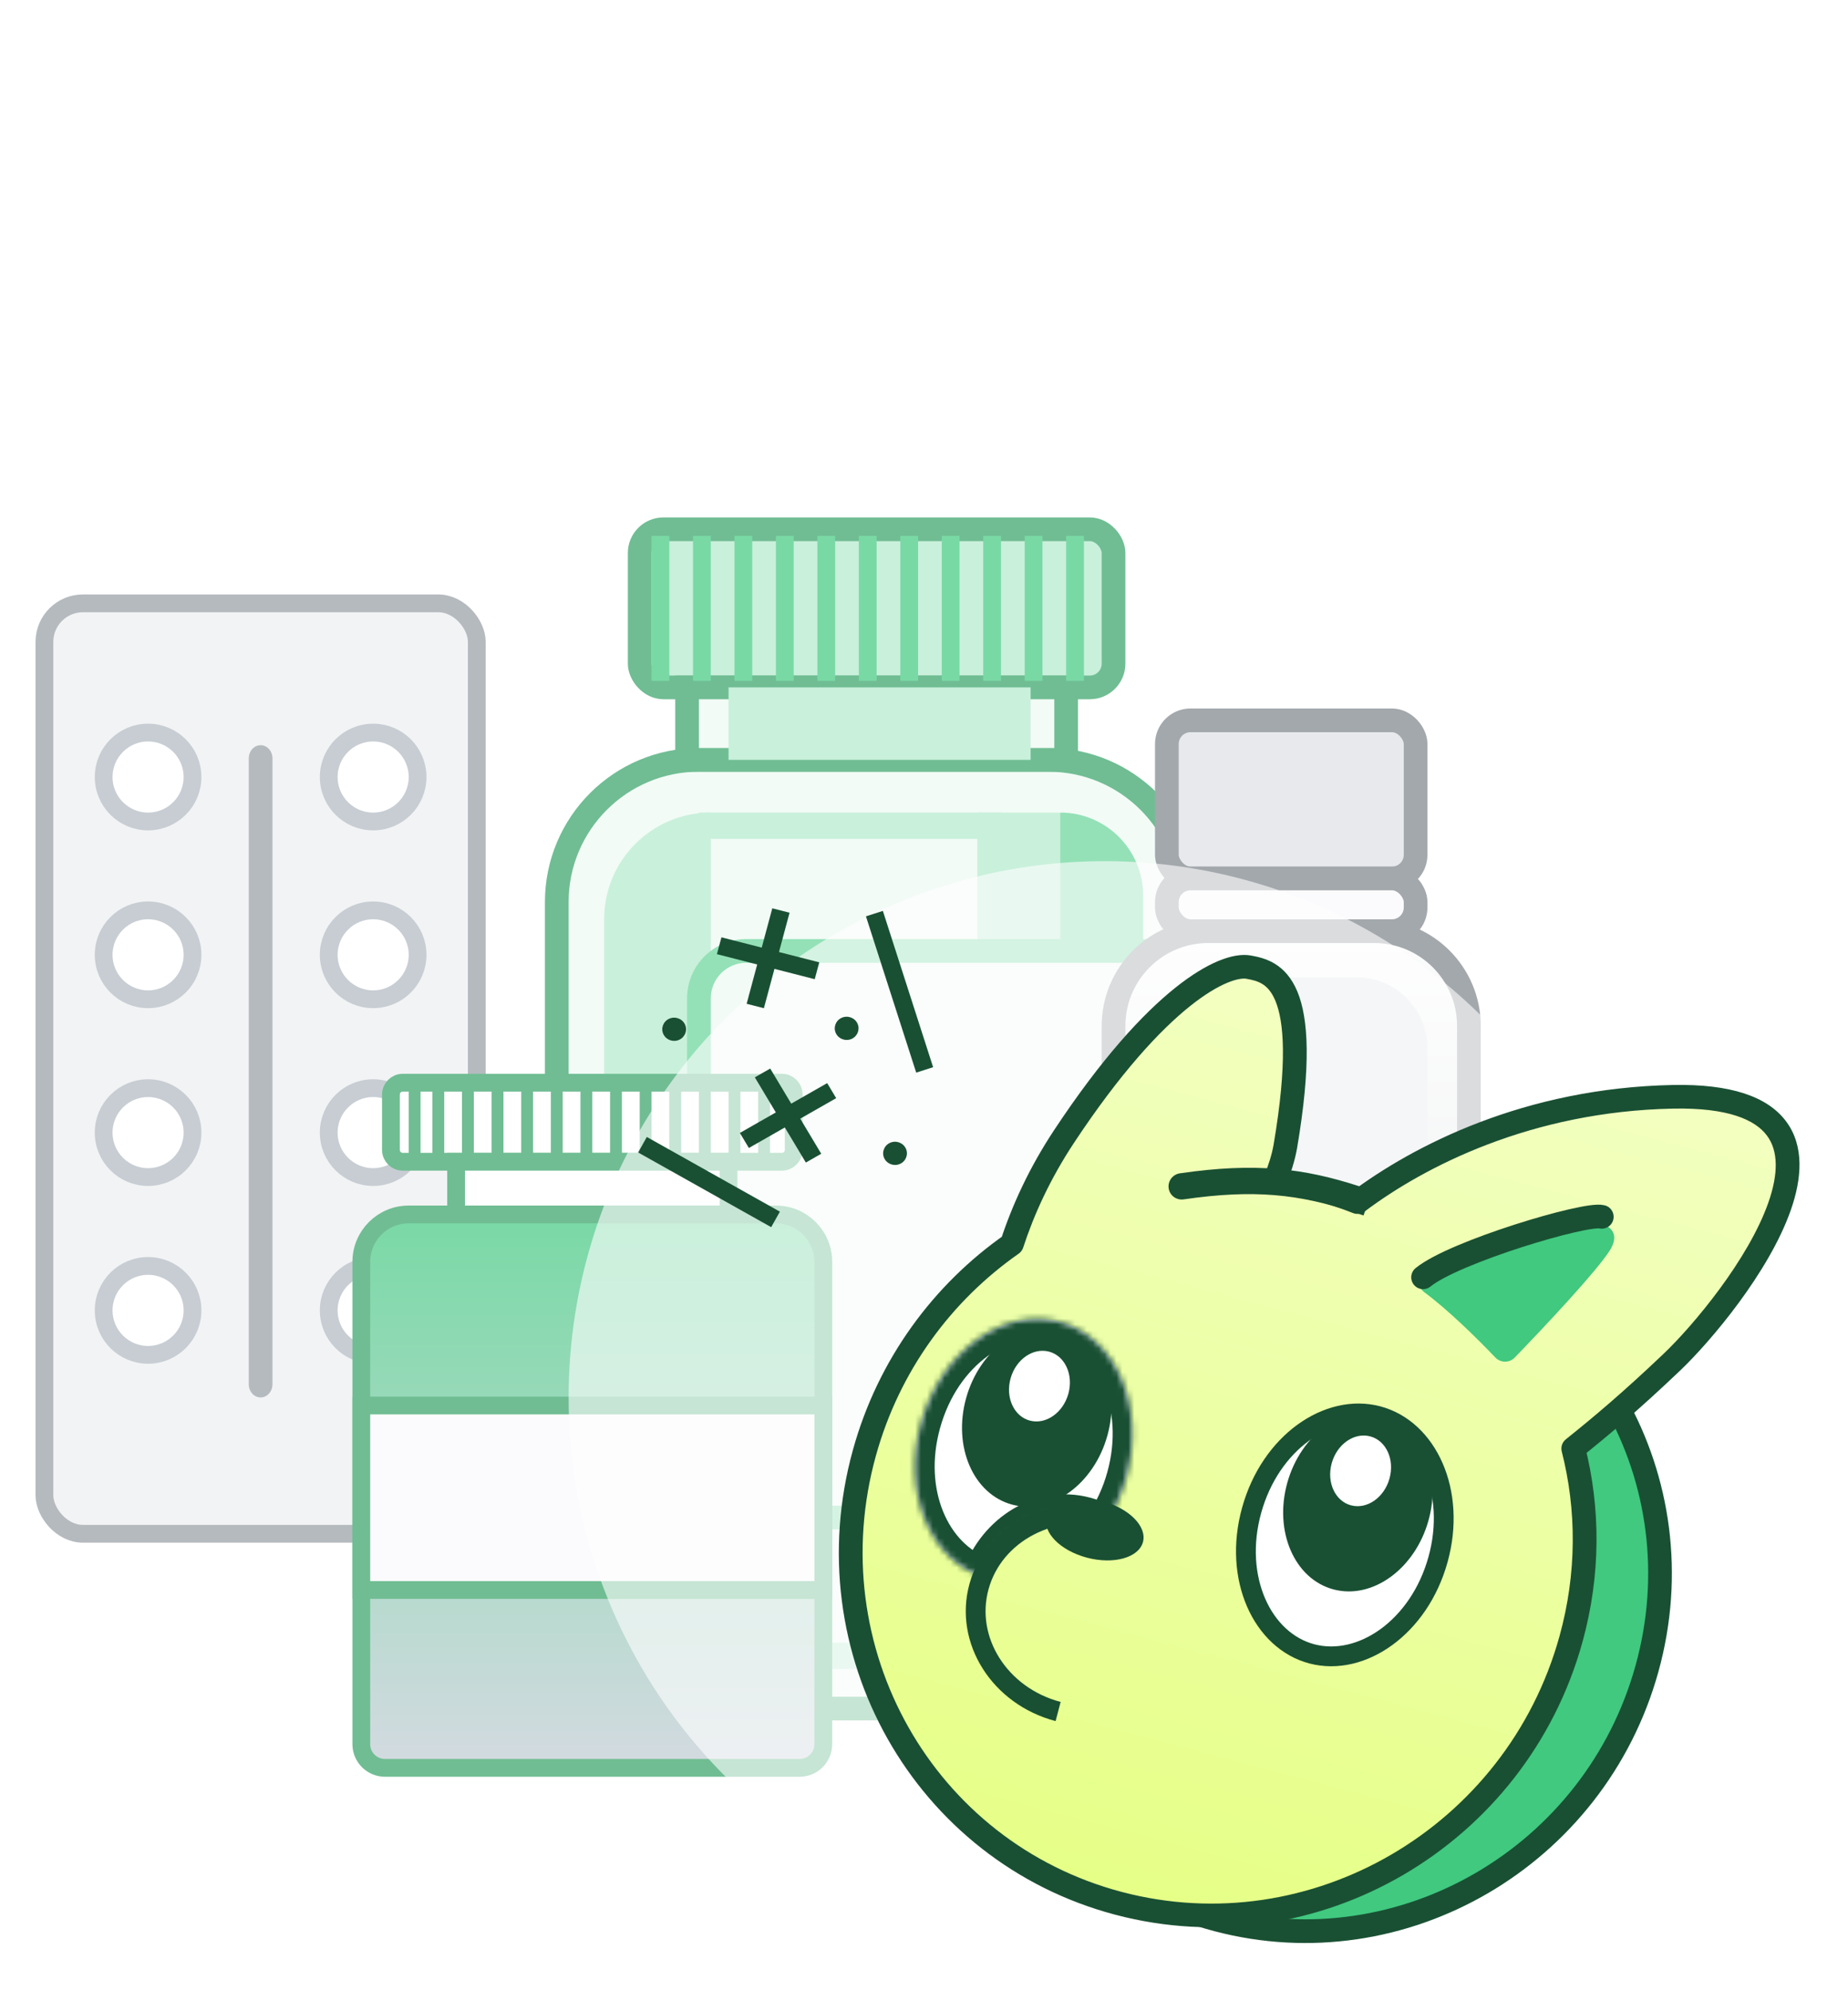 <svg width="312" height="336" viewBox="0 0 312 336" fill="none" xmlns="http://www.w3.org/2000/svg">
<g clip-path="url(#clip0_2186_8744)">
<g opacity="0.7">
<rect x="108" y="89.31" width="80" height="26.681" rx="4" fill="#B2E9CC" stroke="#33A165" stroke-width="4"/>
<path d="M94 152.219C94 138.964 104.745 128.219 118 128.219H177C190.255 128.219 201 138.964 201 152.219V280.304C201 284.723 197.418 288.304 193 288.304H102C97.582 288.304 94 284.723 94 280.304V152.219Z" fill="#ECFAF2" stroke="#33A165" stroke-width="4"/>
<rect x="116" y="115.99" width="64" height="12.229" fill="#ECFAF2" stroke="#33A165" stroke-width="4"/>
<g style="mix-blend-mode:darken">
<path d="M165 137.113H178C183.523 137.113 188 141.59 188 147.113V273.634C188 278.052 184.418 281.634 180 281.634H165V137.113Z" fill="#B2E9CC"/>
</g>
<g style="mix-blend-mode:darken">
<path d="M120 137.113C110.059 137.113 102 145.172 102 155.113V280.304C102 284.723 105.582 288.304 110 288.304H120V137.113Z" fill="#B2E9CC"/>
</g>
<g style="mix-blend-mode:darken">
<path d="M179 137.113C186.732 137.113 193 143.381 193 151.113V273.634C193 278.052 189.418 281.634 185 281.634H179V137.113Z" fill="#66D498"/>
</g>
<g style="mix-blend-mode:darken">
<rect x="118" y="137.113" width="51" height="4.447" fill="#B2E9CC"/>
</g>
<g style="mix-blend-mode:darken">
<rect x="126" y="277.187" width="51" height="4.447" fill="#B2E9CC"/>
</g>
<path d="M118 168.458C118 164.04 121.582 160.459 126 160.459H199V256.065H126C121.582 256.065 118 252.483 118 248.065V168.458Z" fill="#ECFAF2"/>
<path d="M116 168.459C116 162.936 120.477 158.459 126 158.459H199V162.459H126C122.686 162.459 120 165.145 120 168.459H116ZM199 258.065H126C120.477 258.065 116 253.588 116 248.065H120C120 251.379 122.686 254.065 126 254.065H199V258.065ZM126 258.065C120.477 258.065 116 253.588 116 248.065V168.459C116 162.936 120.477 158.459 126 158.459V162.459C122.686 162.459 120 165.145 120 168.459V248.065C120 251.379 122.686 254.065 126 254.065V258.065ZM199 160.459V256.065V160.459Z" fill="#66D498"/>
<g style="mix-blend-mode:darken">
<line x1="181.5" y1="90.421" x2="181.5" y2="114.879" stroke="#40C97F" stroke-width="3"/>
</g>
<rect x="197" y="121.549" width="42" height="26.681" rx="4" fill="#DDE0E4" stroke="#7C8389" stroke-width="4"/>
<rect x="197" y="148.23" width="42" height="8.894" rx="4" fill="#FAFAFC" stroke="#7C8389" stroke-width="4"/>
<path d="M188 173.124C188 164.287 195.163 157.124 204 157.124H232C240.837 157.124 248 164.287 248 173.124V290.31C248 294.728 244.418 298.31 240 298.31H196C191.582 298.31 188 294.728 188 290.31V173.124Z" fill="url(#paint0_linear_2186_8744)" stroke="#7C8389" stroke-width="4"/>
<g style="mix-blend-mode:darken">
<path d="M195 176.905C195 170.278 200.373 164.905 207 164.905H229C235.627 164.905 241 170.278 241 176.905V274.746C241 279.164 237.418 282.746 233 282.746H203C198.582 282.746 195 279.164 195 274.746V176.905Z" fill="#DDE0E4"/>
</g>
<g style="mix-blend-mode:overlay" opacity="0.4">
<rect x="201" y="171.576" width="6" height="13.34" rx="3" fill="#FAFAFC"/>
</g>
<g style="mix-blend-mode:overlay" opacity="0.4">
<rect x="201" y="192.698" width="6" height="92.271" rx="3" fill="#FAFAFC"/>
</g>
<rect x="7.5" y="101.81" width="73" height="157" rx="6.5" fill="#ECEEF0" stroke="#959CA4" stroke-width="3"/>
<path fill-rule="evenodd" clip-rule="evenodd" d="M44 125.745C45.105 125.745 46 126.74 46 127.968L46 233.58C46 234.808 45.105 235.803 44 235.803C42.895 235.803 42 234.808 42 233.58L42 127.968C42 126.74 42.895 125.745 44 125.745Z" fill="#959CA4"/>
<circle cx="25" cy="131.116" r="7.5" fill="white" stroke="#AFB8C1" stroke-width="3"/>
<circle cx="25" cy="161.116" r="7.5" fill="white" stroke="#AFB8C1" stroke-width="3"/>
<circle cx="25" cy="191.116" r="7.5" fill="white" stroke="#AFB8C1" stroke-width="3"/>
<circle cx="25" cy="221.116" r="7.5" fill="white" stroke="#AFB8C1" stroke-width="3"/>
<circle cx="63" cy="131.116" r="7.5" fill="white" stroke="#AFB8C1" stroke-width="3"/>
<circle cx="63" cy="161.116" r="7.5" fill="white" stroke="#AFB8C1" stroke-width="3"/>
<circle cx="63" cy="191.116" r="7.5" fill="white" stroke="#AFB8C1" stroke-width="3"/>
<circle cx="63" cy="221.116" r="7.5" fill="white" stroke="#AFB8C1" stroke-width="3"/>
<g style="mix-blend-mode:darken">
<rect x="123" y="115.99" width="51" height="12.229" fill="#B2E9CC"/>
</g>
<path d="M66 184.693C66 183.588 66.895 182.693 68 182.693H132C133.105 182.693 134 183.588 134 184.693V194.033C134 195.138 133.105 196.033 132 196.033H68C66.895 196.033 66 195.138 66 194.033V184.693Z" fill="white" stroke="#33A165" stroke-width="3"/>
<rect x="77" y="196.033" width="46" height="8.894" fill="white" stroke="#33A165" stroke-width="3"/>
<path d="M61 212.927C61 208.508 64.582 204.927 69 204.927H131C135.418 204.927 139 208.508 139 212.927V294.31C139 296.519 137.209 298.31 135 298.31H65C62.791 298.31 61 296.519 61 294.31V212.927Z" fill="url(#paint1_linear_2186_8744)" stroke="#33A165" stroke-width="3"/>
<g style="mix-blend-mode:darken">
<line x1="174.5" y1="90.421" x2="174.5" y2="114.879" stroke="#40C97F" stroke-width="3"/>
</g>
<g style="mix-blend-mode:darken">
<line x1="146.5" y1="90.421" x2="146.5" y2="114.879" stroke="#40C97F" stroke-width="3"/>
</g>
<g style="mix-blend-mode:darken">
<line x1="167.5" y1="90.421" x2="167.5" y2="114.879" stroke="#40C97F" stroke-width="3"/>
</g>
<g style="mix-blend-mode:darken">
<line x1="139.5" y1="90.421" x2="139.5" y2="114.879" stroke="#40C97F" stroke-width="3"/>
</g>
<g style="mix-blend-mode:darken">
<line x1="160.5" y1="90.421" x2="160.5" y2="114.879" stroke="#40C97F" stroke-width="3"/>
</g>
<g style="mix-blend-mode:darken">
<line x1="132.5" y1="90.421" x2="132.5" y2="114.879" stroke="#40C97F" stroke-width="3"/>
</g>
<g style="mix-blend-mode:darken">
<line x1="118.5" y1="90.421" x2="118.5" y2="114.879" stroke="#40C97F" stroke-width="3"/>
</g>
<g style="mix-blend-mode:darken">
<line x1="153.5" y1="90.421" x2="153.5" y2="114.879" stroke="#40C97F" stroke-width="3"/>
</g>
<g style="mix-blend-mode:darken">
<line x1="125.5" y1="90.421" x2="125.5" y2="114.879" stroke="#40C97F" stroke-width="3"/>
</g>
<g style="mix-blend-mode:darken">
<line x1="111.5" y1="90.421" x2="111.5" y2="114.879" stroke="#40C97F" stroke-width="3"/>
</g>
<rect x="61" y="237.166" width="78" height="31.128" fill="#FAFAFC" stroke="#33A165" stroke-width="3"/>
<line x1="129" y1="182.693" x2="129" y2="196.033" stroke="#33A165" stroke-width="2"/>
<line x1="99" y1="182.693" x2="99" y2="196.033" stroke="#33A165" stroke-width="2"/>
<line x1="124" y1="182.693" x2="124" y2="196.033" stroke="#33A165" stroke-width="2"/>
<line x1="94" y1="182.693" x2="94" y2="196.033" stroke="#33A165" stroke-width="2"/>
<line x1="119" y1="182.693" x2="119" y2="196.033" stroke="#33A165" stroke-width="2"/>
<line x1="89" y1="182.693" x2="89" y2="196.033" stroke="#33A165" stroke-width="2"/>
<line x1="114" y1="182.693" x2="114" y2="196.033" stroke="#33A165" stroke-width="2"/>
<line x1="84" y1="182.693" x2="84" y2="196.033" stroke="#33A165" stroke-width="2"/>
<line x1="109" y1="182.693" x2="109" y2="196.033" stroke="#33A165" stroke-width="2"/>
<line x1="79" y1="182.693" x2="79" y2="196.033" stroke="#33A165" stroke-width="2"/>
<line x1="104" y1="182.693" x2="104" y2="196.033" stroke="#33A165" stroke-width="2"/>
<line x1="74" y1="182.693" x2="74" y2="196.033" stroke="#33A165" stroke-width="2"/>
<line x1="70" y1="182.693" x2="70" y2="196.033" stroke="#33A165" stroke-width="2"/>
</g>
<g filter="url(#filter0_f_2186_8744)">
<circle cx="186.5" cy="235.81" r="90.5" fill="white" fill-opacity="0.6"/>
</g>
<path d="M147.626 154.163L156.112 180.537" stroke="#195033" stroke-width="3"/>
<path d="M108.47 193.161L130.935 205.764" stroke="#195033" stroke-width="3"/>
<ellipse cx="2" cy="1.968" rx="2" ry="1.968" transform="matrix(0.913 -0.407 0.424 0.906 111.158 172.711)" fill="#195033"/>
<ellipse cx="2" cy="1.968" rx="2" ry="1.968" transform="matrix(0.913 -0.407 0.424 0.906 140.281 172.554)" fill="#195033"/>
<ellipse cx="2" cy="1.968" rx="2" ry="1.968" transform="matrix(0.913 -0.407 0.424 0.906 148.449 193.648)" fill="#195033"/>
<path fill-rule="evenodd" clip-rule="evenodd" d="M127.839 162.744L126.055 169.379L128.969 170.124L130.752 163.489L137.552 165.228L138.316 162.385L131.517 160.646L133.3 154.013L130.387 153.268L128.603 159.901L121.803 158.163L121.038 161.006L127.839 162.744Z" fill="#195033"/>
<path fill-rule="evenodd" clip-rule="evenodd" d="M132.504 190.248L136.051 196.168L138.651 194.685L135.105 188.765L141.174 185.303L139.654 182.766L133.585 186.228L130.038 180.308L127.437 181.791L130.984 187.711L124.914 191.173L126.434 193.71L132.504 190.248Z" fill="#195033"/>
<path d="M278.063 281.558C269.284 313.24 236.801 332.179 205.556 323.939C174.31 315.698 156.035 283.372 164.815 251.691C173.594 220.009 206.077 201.069 237.322 209.31C268.568 217.551 286.843 249.877 278.063 281.558Z" fill="#40C97F" stroke="#195033" stroke-width="4"/>
<path fill-rule="evenodd" clip-rule="evenodd" d="M170.835 209.924C172.714 204.176 175.525 198.004 179.627 191.799C195.459 167.85 206.803 162.45 210.819 163.197C214.836 163.944 221.751 165.536 217.002 193.462C216.66 195.399 216.024 197.346 215.276 199.155C217.615 199.488 219.957 199.96 222.293 200.576C224.668 201.203 226.971 201.961 229.198 202.841C239.526 195.082 257.97 185.56 282.445 185.074C320.474 184.319 292.525 220.086 282.251 229.864C275.319 236.462 270.183 240.761 265.617 244.412C268.218 254.603 268.263 265.645 265.225 276.606C255.996 309.909 221.812 329.863 188.872 321.176C155.932 312.489 136.711 278.449 145.94 245.146C150.054 230.302 159.125 218.11 170.835 209.924Z" fill="url(#paint2_linear_2186_8744)"/>
<path d="M179.627 191.799L177.954 190.717L179.627 191.799ZM170.835 209.924L171.978 211.551C172.338 211.299 172.607 210.938 172.743 210.522L170.835 209.924ZM210.819 163.197L211.209 161.237L210.819 163.197ZM217.002 193.462L218.978 193.786L218.98 193.773L217.002 193.462ZM215.276 199.155L213.421 198.415C213.187 198.982 213.226 199.623 213.528 200.153C213.83 200.682 214.362 201.042 214.97 201.129L215.276 199.155ZM229.198 202.841L228.439 204.695C229.09 204.952 229.833 204.85 230.397 204.427L229.198 202.841ZM282.445 185.074L282.464 187.068L282.445 185.074ZM282.251 229.864L283.631 231.297L283.631 231.297L282.251 229.864ZM265.617 244.412L264.369 242.864C263.751 243.359 263.478 244.164 263.672 244.922L265.617 244.412ZM145.94 245.146L147.874 245.656L145.94 245.146ZM177.954 190.717C173.746 197.083 170.858 203.42 168.928 209.327L172.743 210.522C174.57 204.932 177.305 198.925 181.3 192.881L177.954 190.717ZM211.209 161.237C209.666 160.95 207.78 161.294 205.724 162.144C203.627 163.01 201.173 164.477 198.407 166.689C192.874 171.112 185.945 178.629 177.954 190.717L181.3 192.881C189.141 181.02 195.8 173.863 200.901 169.785C203.452 167.746 205.576 166.507 207.231 165.823C208.926 165.122 209.965 165.07 210.43 165.157L211.209 161.237ZM218.98 193.773C221.363 179.761 220.919 171.898 219.056 167.366C218.092 165.021 216.735 163.536 215.206 162.609C213.729 161.713 212.22 161.425 211.209 161.237L210.43 165.157C211.427 165.342 212.289 165.534 213.089 166.019C213.838 166.473 214.667 167.272 215.339 168.908C216.75 172.341 217.39 179.237 215.023 193.15L218.98 193.773ZM217.131 199.895C217.916 197.995 218.603 195.905 218.978 193.786L215.026 193.138C214.716 194.892 214.132 196.696 213.421 198.415L217.131 199.895ZM214.97 201.129C217.232 201.451 219.498 201.908 221.759 202.504L222.827 198.649C220.416 198.013 217.998 197.526 215.582 197.181L214.97 201.129ZM221.759 202.504C224.057 203.11 226.286 203.843 228.439 204.695L229.957 200.987C227.657 200.078 225.279 199.296 222.827 198.649L221.759 202.504ZM230.397 204.427C240.458 196.868 258.498 187.544 282.464 187.068L282.427 183.081C257.441 183.577 238.594 193.296 227.999 201.255L230.397 204.427ZM282.464 187.068C291.792 186.883 296.319 188.972 298.293 191.587C300.251 194.179 300.258 198.043 298.567 202.884C296.902 207.648 293.765 212.826 290.348 217.469C286.942 222.097 283.347 226.075 280.872 228.431L283.631 231.297C286.292 228.764 290.043 224.604 293.579 219.8C297.103 215.01 300.503 209.46 302.356 204.155C304.183 198.927 304.689 193.379 301.512 189.172C298.352 184.987 292.113 182.889 282.427 183.081L282.464 187.068ZM280.872 228.431C273.989 234.982 268.899 239.242 264.369 242.864L266.864 245.96C271.467 242.279 276.649 237.942 283.631 231.297L280.872 228.431ZM263.672 244.922C266.19 254.786 266.234 265.476 263.291 276.096L267.159 277.116C270.292 265.813 270.247 254.42 267.562 243.902L263.672 244.922ZM263.291 276.096C254.35 308.36 221.252 327.647 189.406 319.249L188.338 323.103C222.372 332.079 257.642 311.457 267.159 277.116L263.291 276.096ZM189.406 319.249C157.561 310.85 138.933 277.921 147.874 245.656L144.006 244.636C134.489 278.977 154.304 314.127 188.338 323.103L189.406 319.249ZM147.874 245.656C151.859 231.277 160.642 219.475 171.978 211.551L169.693 208.298C157.609 216.745 148.249 229.327 144.006 244.636L147.874 245.656Z" fill="#195033"/>
<path d="M228.092 204.405L230.211 205.096L231.627 200.87L229.508 200.179L228.092 204.405ZM199.209 197.985C197.987 198.163 197.135 199.292 197.306 200.507C197.477 201.722 198.606 202.562 199.828 202.384L199.209 197.985ZM229.508 200.179C220.1 197.11 211.868 196.14 199.209 197.985L199.828 202.384C211.822 200.636 219.357 201.555 228.092 204.405L229.508 200.179Z" fill="#195033"/>
<path d="M240.53 214.503C248.148 210.508 264.495 205.733 267.645 206.01C267.823 206.026 267.994 206.052 268.173 206.061C270.513 206.179 274.139 207.3 271.758 211.041C269.538 214.531 260.976 223.66 255.726 229.082C254.828 230.009 253.344 229.991 252.463 229.068C249.319 225.773 244.445 220.995 240.47 218.052C239.208 217.117 239.125 215.24 240.53 214.503Z" fill="#40C97F"/>
<mask id="path-69-inside-1_2186_8744" fill="white">
<path fill-rule="evenodd" clip-rule="evenodd" d="M186.478 257.354C188.074 254.992 189.349 252.268 190.179 249.276C193.498 237.298 188.42 225.54 178.838 223.013C169.256 220.486 158.797 228.146 155.478 240.124C152.28 251.661 156.874 262.995 165.781 266.071C168.419 258.539 175.951 254.037 183.1 255.922C184.317 256.243 185.447 256.73 186.478 257.354Z"/>
</mask>
<path fill-rule="evenodd" clip-rule="evenodd" d="M186.478 257.354C188.074 254.992 189.349 252.268 190.179 249.276C193.498 237.298 188.42 225.54 178.838 223.013C169.256 220.486 158.797 228.146 155.478 240.124C152.28 251.661 156.874 262.995 165.781 266.071C168.419 258.539 175.951 254.037 183.1 255.922C184.317 256.243 185.447 256.73 186.478 257.354Z" fill="white"/>
<path d="M186.478 257.354L184.711 260.204L187.45 261.864L189.256 259.191L186.478 257.354ZM165.781 266.071L164.65 269.22L167.832 270.319L168.947 267.136L165.781 266.071ZM186.946 248.423C186.213 251.07 185.09 253.46 183.7 255.517L189.256 259.191C191.058 256.523 192.486 253.467 193.411 250.128L186.946 248.423ZM177.945 226.234C185.098 228.121 189.972 237.506 186.946 248.423L193.411 250.128C197.024 237.09 191.743 222.959 179.731 219.791L177.945 226.234ZM158.71 240.976C161.735 230.059 170.792 224.348 177.945 226.234L179.731 219.791C167.719 216.623 155.858 226.234 152.245 239.271L158.71 240.976ZM166.912 262.922C160.211 260.608 155.805 251.458 158.71 240.976L152.245 239.271C148.755 251.864 153.538 265.383 164.65 269.22L166.912 262.922ZM168.947 267.136C171.096 261.002 177.018 257.775 182.207 259.144L183.993 252.701C174.884 250.299 165.743 256.076 162.615 265.006L168.947 267.136ZM182.207 259.144C183.111 259.382 183.947 259.742 184.711 260.204L188.246 254.503C186.947 253.717 185.523 253.105 183.993 252.701L182.207 259.144Z" fill="#195033" mask="url(#path-69-inside-1_2186_8744)"/>
<path d="M270.433 205.326C267.722 204.611 245.52 211.243 240.258 215.531" stroke="#195033" stroke-width="4" stroke-linecap="round"/>
<ellipse cx="12.336" cy="15.369" rx="12.336" ry="15.369" transform="matrix(0.967 0.255 -0.267 0.964 167.209 221.125)" fill="#195033"/>
<path d="M242.783 263.149C239.611 274.596 229.853 281.282 221.485 279.075C213.117 276.868 208.142 266.296 211.314 254.849C214.487 243.402 224.245 236.716 232.612 238.923C240.98 241.13 245.955 251.702 242.783 263.149Z" fill="white" stroke="#195033" stroke-width="3.343"/>
<ellipse cx="12.336" cy="15.369" rx="12.336" ry="15.369" transform="matrix(0.967 0.255 -0.267 0.964 221.429 235.424)" fill="#195033"/>
<ellipse cx="5.047" cy="6.038" rx="5.047" ry="6.038" transform="matrix(0.967 0.255 -0.267 0.964 226.445 241.085)" fill="white"/>
<ellipse cx="5.047" cy="6.038" rx="5.047" ry="6.038" transform="matrix(0.967 0.255 -0.267 0.964 172.225 226.786)" fill="white"/>
<path d="M178.643 288.803C168.761 286.197 162.784 276.743 165.294 267.687C167.804 258.631 177.849 253.402 187.731 256.008" stroke="#195033" stroke-width="3.343"/>
<path d="M192.962 260.227C192.234 262.856 188.002 264.027 183.51 262.842C179.018 261.657 175.968 258.566 176.696 255.937C177.425 253.307 181.657 252.136 186.148 253.321C190.64 254.506 193.691 257.597 192.962 260.227Z" fill="#195033"/>
</g>
<defs>
<filter id="filter0_f_2186_8744" x="36" y="85.31" width="301" height="301" filterUnits="userSpaceOnUse" color-interpolation-filters="sRGB">
<feFlood flood-opacity="0" result="BackgroundImageFix"/>
<feBlend mode="normal" in="SourceGraphic" in2="BackgroundImageFix" result="shape"/>
<feGaussianBlur stdDeviation="30" result="effect1_foregroundBlur_2186_8744"/>
</filter>
<linearGradient id="paint0_linear_2186_8744" x1="218" y1="298.31" x2="218" y2="157.124" gradientUnits="userSpaceOnUse">
<stop stop-color="#959CA4"/>
<stop offset="1" stop-color="#FCFDFC"/>
</linearGradient>
<linearGradient id="paint1_linear_2186_8744" x1="100" y1="204.927" x2="100" y2="298.31" gradientUnits="userSpaceOnUse">
<stop stop-color="#40C97F"/>
<stop offset="1" stop-color="#C1CAD4"/>
</linearGradient>
<linearGradient id="paint2_linear_2186_8744" x1="241.756" y1="162.412" x2="199.169" y2="323.891" gradientUnits="userSpaceOnUse">
<stop stop-color="#F3FFC4"/>
<stop offset="1" stop-color="#E6FF86"/>
</linearGradient>
<clipPath id="clip0_2186_8744">
<rect width="312" height="335" fill="white" transform="translate(0 0.31)"/>
</clipPath>
</defs>
</svg>
